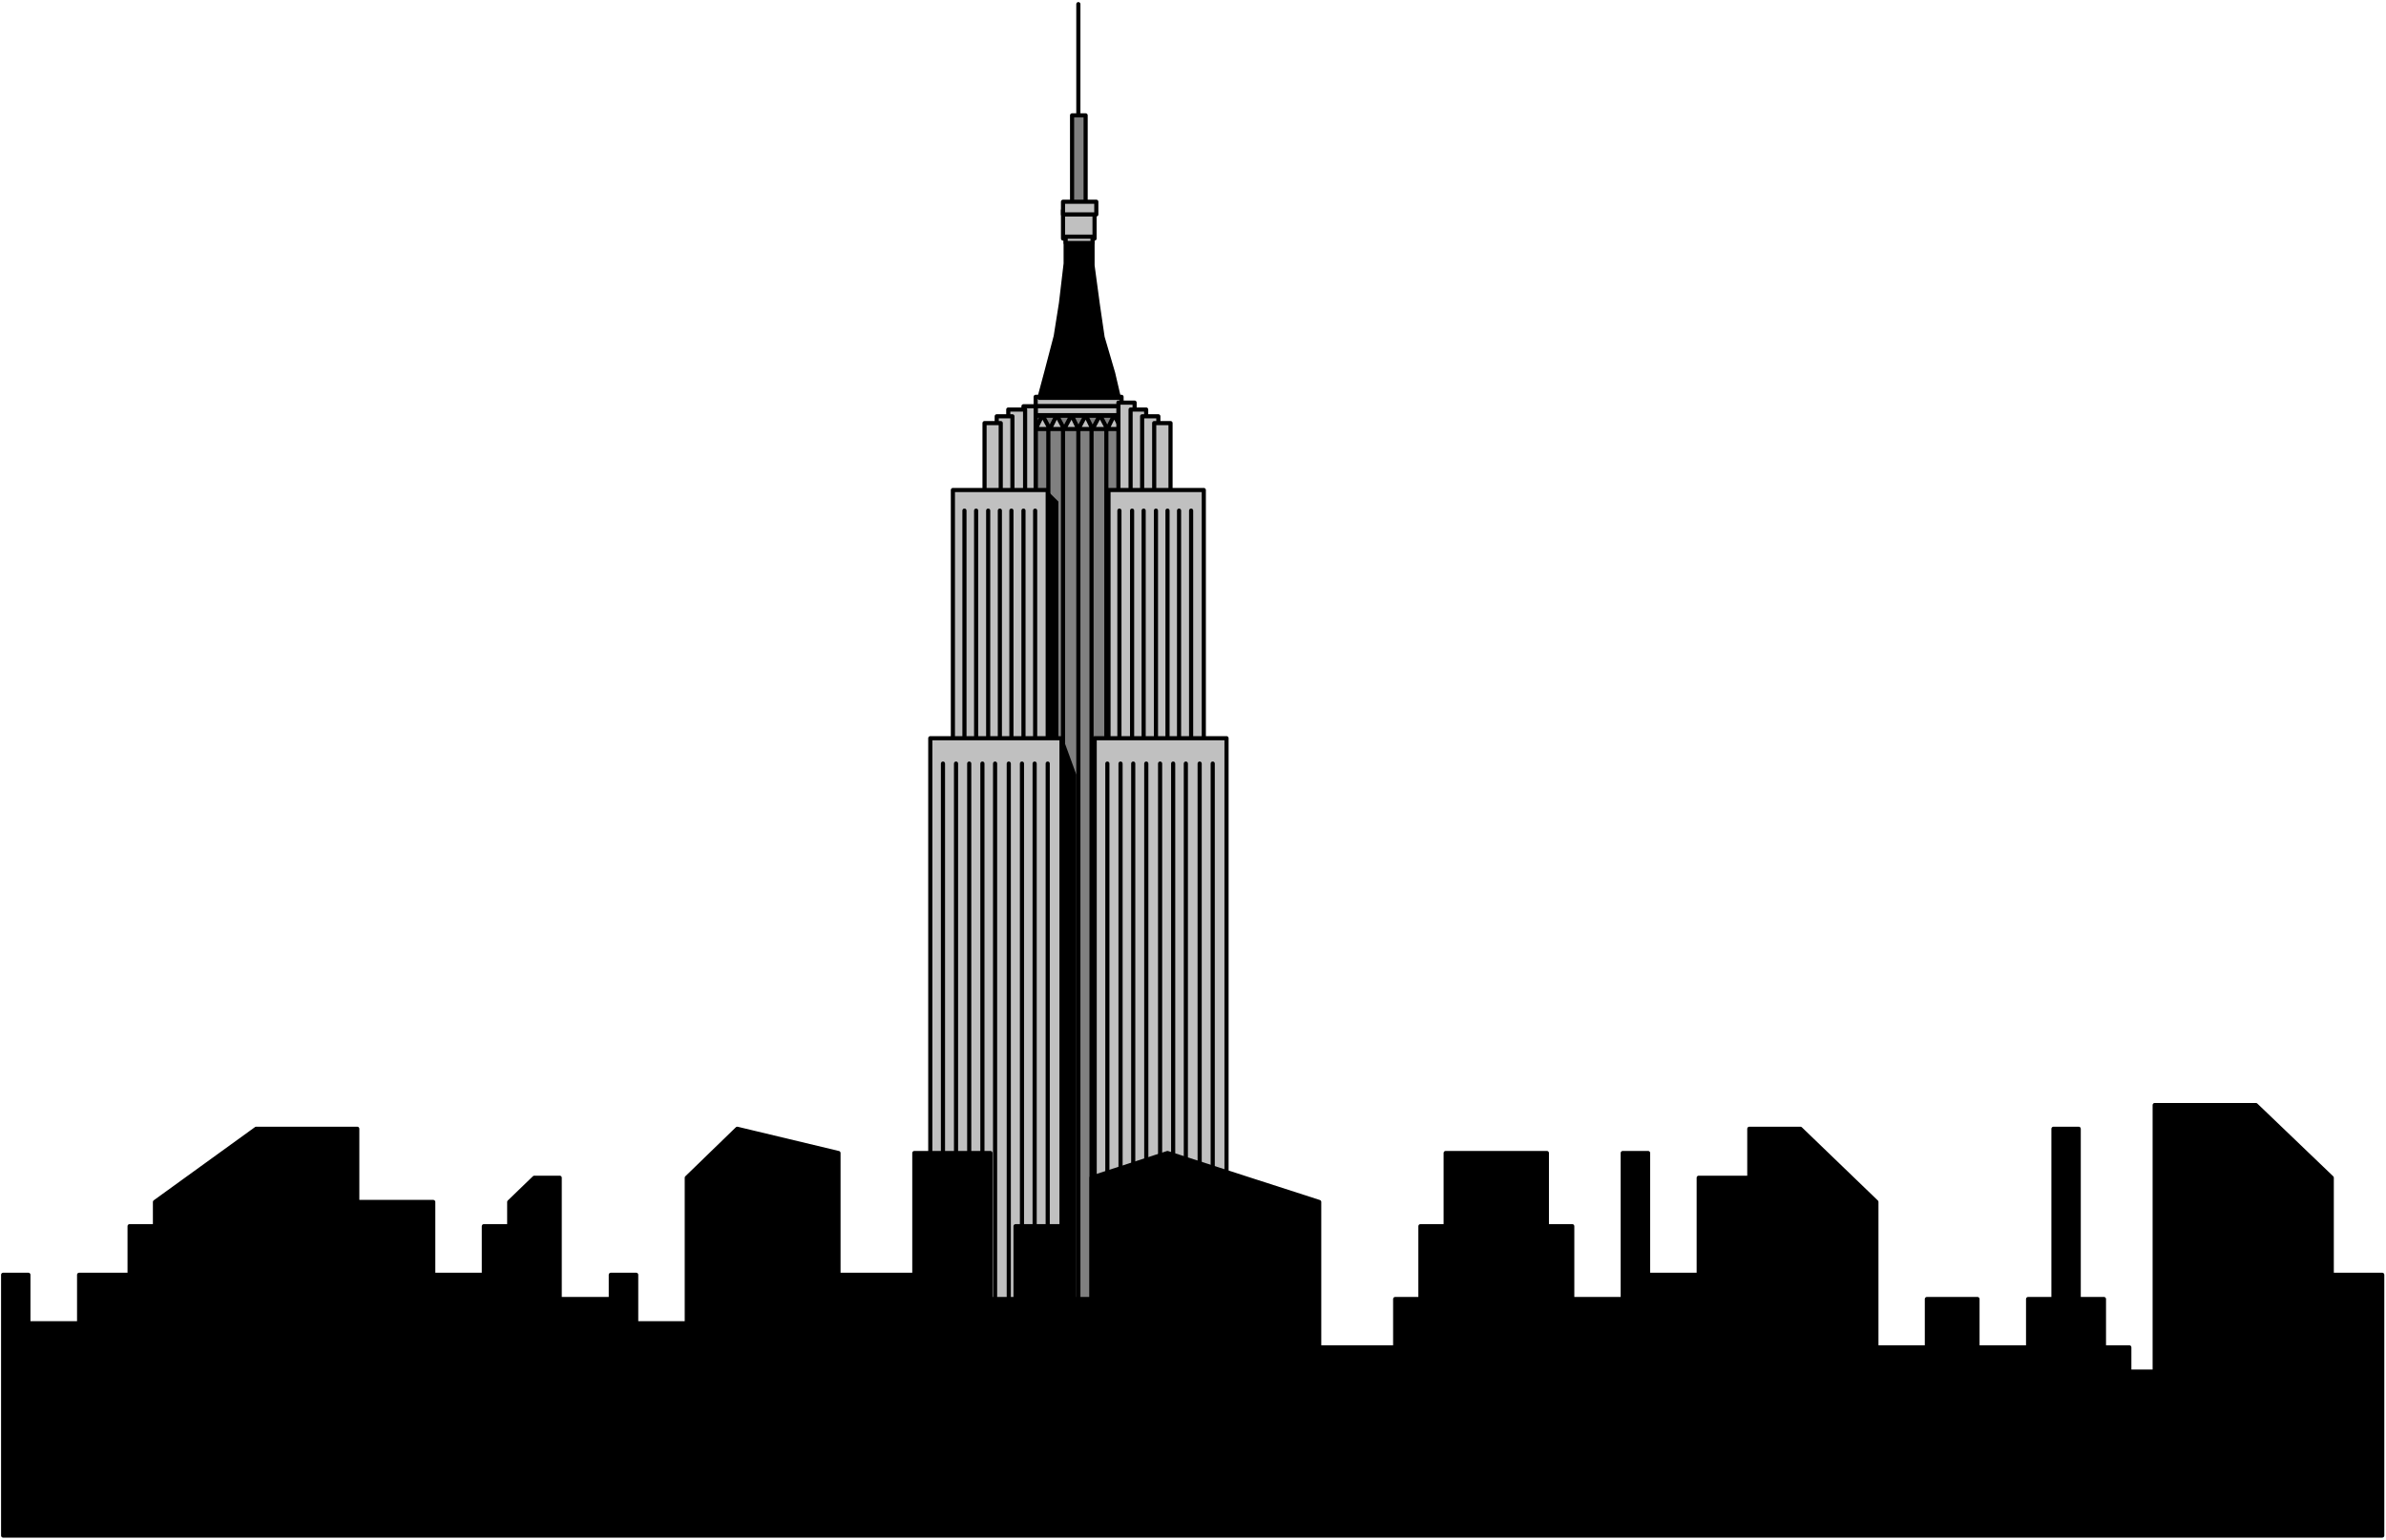 <?xml version="1.0" encoding="UTF-8" standalone="no"?>
<svg
   xmlns:ooo="http://xml.openoffice.org/svg/export"
   xmlns:dc="http://purl.org/dc/elements/1.1/"
   xmlns:cc="http://creativecommons.org/ns#"
   xmlns:rdf="http://www.w3.org/1999/02/22-rdf-syntax-ns#"
   xmlns:svg="http://www.w3.org/2000/svg"
   xmlns="http://www.w3.org/2000/svg"
   xmlns:sodipodi="http://sodipodi.sourceforge.net/DTD/sodipodi-0.dtd"
   xmlns:inkscape="http://www.inkscape.org/namespaces/inkscape"
   version="1.2"
   width="190mm"
   height="122.69mm"
   viewBox="0 0 19000 12269"
   preserveAspectRatio="xMidYMid"
   xml:space="preserve"
   id="svg252"
   sodipodi:docname="empirest.svg"
   style="fill-rule:evenodd;stroke-width:28.222;stroke-linejoin:round"
   inkscape:version="0.92.5 (2060ec1f9f, 2020-04-08)"><sodipodi:namedview
   pagecolor="#ffffff"
   bordercolor="#666666"
   borderopacity="1"
   objecttolerance="10"
   gridtolerance="10"
   guidetolerance="10"
   inkscape:pageopacity="0"
   inkscape:pageshadow="2"
   inkscape:window-width="664"
   inkscape:window-height="487"
   id="namedview254"
   showgrid="false"
   inkscape:zoom="0.2102413"
   inkscape:cx="359.05512"
   inkscape:cy="231.83622"
   inkscape:window-x="0"
   inkscape:window-y="0"
   inkscape:window-maximized="0"
   inkscape:current-layer="svg252" />
 <defs
   class="ClipPathGroup"
   id="defs8">
  <clipPath
   id="presentation_clip_path"
   clipPathUnits="userSpaceOnUse">
   <rect
   x="0"
   y="0"
   width="21000"
   height="29700"
   id="rect2" />
  </clipPath>
  <clipPath
   id="presentation_clip_path_shrink"
   clipPathUnits="userSpaceOnUse">
   <rect
   x="21"
   y="29"
   width="20958"
   height="29641"
   id="rect5" />
  </clipPath>
 </defs>
 <defs
   class="TextShapeIndex"
   id="defs12">
  <g
   ooo:slide="id1"
   ooo:id-list="id3"
   id="g10" />
 </defs>
 <defs
   class="EmbeddedBulletChars"
   id="defs44">
  <g
   id="bullet-char-template-57356"
   transform="matrix(4.8828125e-4,0,0,-4.8828125e-4,0,0)">
   <path
   d="M 580,1141 1163,571 580,0 -4,571 Z"
   id="path14"
   inkscape:connector-curvature="0" />
  </g>
  <g
   id="bullet-char-template-57354"
   transform="matrix(4.8828125e-4,0,0,-4.8828125e-4,0,0)">
   <path
   d="M 8,1128 H 1137 V 0 H 8 Z"
   id="path17"
   inkscape:connector-curvature="0" />
  </g>
  <g
   id="bullet-char-template-10146"
   transform="matrix(4.8828125e-4,0,0,-4.8828125e-4,0,0)">
   <path
   d="M 174,0 602,739 174,1481 1456,739 Z M 1358,739 309,1346 659,739 Z"
   id="path20"
   inkscape:connector-curvature="0" />
  </g>
  <g
   id="bullet-char-template-10132"
   transform="matrix(4.8828125e-4,0,0,-4.8828125e-4,0,0)">
   <path
   d="M 2015,739 1276,0 H 717 l 543,543 H 174 v 393 h 1086 l -543,545 h 557 z"
   id="path23"
   inkscape:connector-curvature="0" />
  </g>
  <g
   id="bullet-char-template-10007"
   transform="matrix(4.8828125e-4,0,0,-4.8828125e-4,0,0)">
   <path
   d="m 0,-2 c -7,16 -16,29 -25,39 l 381,530 c -94,256 -141,385 -141,387 0,25 13,38 40,38 9,0 21,-2 34,-5 21,4 42,12 65,25 l 27,-13 111,-251 280,301 64,-25 24,25 c 21,-10 41,-24 62,-43 C 886,937 835,863 770,784 769,783 710,716 594,584 L 774,223 c 0,-27 -21,-55 -63,-84 l 16,-20 C 717,90 699,76 672,76 641,76 570,178 457,381 L 164,-76 c -22,-34 -53,-51 -92,-51 -42,0 -63,17 -64,51 -7,9 -10,24 -10,44 0,9 1,19 2,30 z"
   id="path26"
   inkscape:connector-curvature="0" />
  </g>
  <g
   id="bullet-char-template-10004"
   transform="matrix(4.8828125e-4,0,0,-4.8828125e-4,0,0)">
   <path
   d="M 285,-33 C 182,-33 111,30 74,156 52,228 41,333 41,471 c 0,78 14,145 41,201 34,71 87,106 158,106 53,0 88,-31 106,-94 l 23,-176 c 8,-64 28,-97 59,-98 l 735,706 c 11,11 33,17 66,17 42,0 63,-15 63,-46 V 965 c 0,-36 -10,-64 -30,-84 L 442,47 C 390,-6 338,-33 285,-33 Z"
   id="path29"
   inkscape:connector-curvature="0" />
  </g>
  <g
   id="bullet-char-template-9679"
   transform="matrix(4.8828125e-4,0,0,-4.8828125e-4,0,0)">
   <path
   d="M 813,0 C 632,0 489,54 383,161 276,268 223,411 223,592 c 0,181 53,324 160,431 106,107 249,161 430,161 179,0 323,-54 432,-161 108,-107 162,-251 162,-431 0,-180 -54,-324 -162,-431 C 1136,54 992,0 813,0 Z"
   id="path32"
   inkscape:connector-curvature="0" />
  </g>
  <g
   id="bullet-char-template-8226"
   transform="matrix(4.8828125e-4,0,0,-4.8828125e-4,0,0)">
   <path
   d="m 346,457 c -73,0 -137,26 -191,78 -54,51 -81,114 -81,188 0,73 27,136 81,188 54,52 118,78 191,78 73,0 134,-26 185,-79 51,-51 77,-114 77,-187 0,-75 -25,-137 -76,-188 -50,-52 -112,-78 -186,-78 z"
   id="path35"
   inkscape:connector-curvature="0" />
  </g>
  <g
   id="bullet-char-template-8211"
   transform="matrix(4.8828125e-4,0,0,-4.8828125e-4,0,0)">
   <path
   d="M -4,459 H 1135 V 606 H -4 Z"
   id="path38"
   inkscape:connector-curvature="0" />
  </g>
  <g
   id="bullet-char-template-61548"
   transform="matrix(4.8828125e-4,0,0,-4.8828125e-4,0,0)">
   <path
   d="m 173,740 c 0,163 58,303 173,419 116,115 255,173 419,173 163,0 302,-58 418,-173 116,-116 174,-256 174,-419 0,-163 -58,-303 -174,-418 C 1067,206 928,148 765,148 601,148 462,206 346,322 231,437 173,577 173,740 Z"
   id="path41"
   inkscape:connector-curvature="0" />
  </g>
 </defs>
 <g
   id="g49"
   transform="translate(-1000,-8715)">
  <g
   id="id2"
   class="Master_Slide">
   <g
   id="bg-id2"
   class="Background" />
   <g
   id="bo-id2"
   class="BackgroundObjects" />
  </g>
 </g>
 <g
   class="SlideGroup"
   id="g250"
   transform="translate(-1000,-8715)">
  <g
   id="g248">
   <g
   id="container-id1">
    <g
   id="id1"
   class="Slide"
   clip-path="url(#presentation_clip_path)">
     <g
   class="Page"
   id="g244">
      <g
   class="Graphic"
   id="g242">
       <g
   id="id3">
        <rect
   class="BoundingBox"
   x="1000"
   y="8715"
   width="19000"
   height="12269"
   id="rect51"
   style="fill:none;stroke:none" />
        <defs
   id="defs56">
         <clipPath
   id="clip_path_1"
   clipPathUnits="userSpaceOnUse">
          <path
   d="M 1000,8715 H 19999 V 20983 H 1000 Z"
   id="path53"
   inkscape:connector-curvature="0" />
         </clipPath>
        </defs>
        <g
   clip-path="url(#clip_path_1)"
   id="g58" />
        <defs
   id="defs63">
         <clipPath
   id="clip_path_2"
   clipPathUnits="userSpaceOnUse">
          <path
   d="M 1000,8715 H 19991 V 20978 H 1000 Z"
   id="path60"
   inkscape:connector-curvature="0" />
         </clipPath>
        </defs>
        <g
   clip-path="url(#clip_path_2)"
   id="g237">
         <path
   d="m 9247,12026 h 718 v 8911 h -718 z"
   id="path65"
   inkscape:connector-curvature="0"
   style="fill:#808080;stroke:none" />
         <path
   d="m 9247,12026 h 718 v 8911 h -718 z"
   id="path67"
   inkscape:connector-curvature="0"
   style="fill:none;stroke:#000000;stroke-width:33;stroke-linecap:round;stroke-linejoin:round" />
         <path
   d="m 9465,12120 v 8789"
   id="path69"
   inkscape:connector-curvature="0"
   style="fill:none;stroke:#000000;stroke-width:33;stroke-linecap:round;stroke-linejoin:round" />
         <path
   d="m 9587,12120 v 8789"
   id="path71"
   inkscape:connector-curvature="0"
   style="fill:none;stroke:#000000;stroke-width:33;stroke-linecap:round;stroke-linejoin:round" />
         <path
   d="m 9692,12120 v 8789"
   id="path73"
   inkscape:connector-curvature="0"
   style="fill:none;stroke:#000000;stroke-width:33;stroke-linecap:round;stroke-linejoin:round" />
         <path
   d="m 9810,12120 v 8789"
   id="path75"
   inkscape:connector-curvature="0"
   style="fill:none;stroke:#000000;stroke-width:33;stroke-linecap:round;stroke-linejoin:round" />
         <path
   d="m 9348,12136 v 8801"
   id="path77"
   inkscape:connector-curvature="0"
   style="fill:none;stroke:#000000;stroke-width:33;stroke-linecap:round;stroke-linejoin:round" />
         <path
   d="m 9247,11876 h 684 v 75 h -684 z"
   id="path79"
   inkscape:connector-curvature="0"
   style="fill:#c0c0c0;stroke:none" />
         <path
   d="m 9247,11876 h 684 v 75 h -684 z"
   id="path81"
   inkscape:connector-curvature="0"
   style="fill:none;stroke:#000000;stroke-width:33;stroke-linecap:round;stroke-linejoin:round" />
         <path
   d="m 9247,11951 h 684 v 71 h -684 z"
   id="path83"
   inkscape:connector-curvature="0"
   style="fill:#c0c0c0;stroke:none" />
         <path
   d="m 9247,11951 h 684 v 71 h -684 z"
   id="path85"
   inkscape:connector-curvature="0"
   style="fill:none;stroke:#000000;stroke-width:33;stroke-linecap:round;stroke-linejoin:round" />
         <path
   d="m 9486,10616 v 198 l -37,314 -42,265 -76,290 -54,201 h 319 v -1268 z"
   id="path87"
   inkscape:connector-curvature="0"
   style="fill:#000000;stroke:none" />
         <path
   d="m 9486,10616 v 198 l -37,314 -42,265 -76,290 -54,201 h 319 v -1268 z"
   id="path89"
   inkscape:connector-curvature="0"
   style="fill:none;stroke:#000000;stroke-width:33;stroke-linecap:round;stroke-linejoin:round" />
         <path
   d="m 9700,10637 v 193 l 42,311 38,260 84,286 46,197 h -314 v -1247 z"
   id="path91"
   inkscape:connector-curvature="0"
   style="fill:#000000;stroke:none" />
         <path
   d="m 9700,10637 v 193 l 42,311 38,260 84,286 46,197 h -314 v -1247 z"
   id="path93"
   inkscape:connector-curvature="0"
   style="fill:none;stroke:#000000;stroke-width:33;stroke-linecap:round;stroke-linejoin:round" />
         <path
   d="m 9465,10390 h 251 v 225 h -251 z"
   id="path95"
   inkscape:connector-curvature="0"
   style="fill:#c0c0c0;stroke:none" />
         <path
   d="m 9465,10390 h 251 v 225 h -251 z"
   id="path97"
   inkscape:connector-curvature="0"
   style="fill:none;stroke:#000000;stroke-width:33;stroke-linecap:round;stroke-linejoin:round" />
         <path
   d="M 9587,9626 V 8748"
   id="path99"
   inkscape:connector-curvature="0"
   style="fill:none;stroke:#000000;stroke-width:33;stroke-linecap:round;stroke-linejoin:round" />
         <path
   d="m 9537,9634 h 108 v 708 h -108 z"
   id="path101"
   inkscape:connector-curvature="0"
   style="fill:#808080;stroke:none" />
         <path
   d="m 9537,9634 h 108 v 708 h -108 z"
   id="path103"
   inkscape:connector-curvature="0"
   style="fill:none;stroke:#000000;stroke-width:33;stroke-linecap:round;stroke-linejoin:round" />
         <path
   d="m 9465,10322 h 265 v 101 h -265 z"
   id="path105"
   inkscape:connector-curvature="0"
   style="fill:#c0c0c0;stroke:none" />
         <path
   d="m 9465,10322 h 265 v 101 h -265 z"
   id="path107"
   inkscape:connector-curvature="0"
   style="fill:none;stroke:#000000;stroke-width:33;stroke-linecap:round;stroke-linejoin:round" />
         <path
   d="m 9486,10600 h 214 v 50 h -214 z"
   id="path109"
   inkscape:connector-curvature="0"
   style="fill:#c0c0c0;stroke:none" />
         <path
   d="m 9486,10600 h 214 v 50 h -214 z"
   id="path111"
   inkscape:connector-curvature="0"
   style="fill:none;stroke:#000000;stroke-width:33;stroke-linecap:round;stroke-linejoin:round" />
         <path
   d="m 9247,11951 v 810 h -97 v -810 z"
   id="path113"
   inkscape:connector-curvature="0"
   style="fill:#c0c0c0;stroke:none" />
         <path
   d="m 9247,11951 v 810 h -97 v -810 z"
   id="path115"
   inkscape:connector-curvature="0"
   style="fill:none;stroke:#000000;stroke-width:33;stroke-linecap:round;stroke-linejoin:round" />
         <path
   d="m 9029,11977 h 134 v 792 h -134 z"
   id="path117"
   inkscape:connector-curvature="0"
   style="fill:#c0c0c0;stroke:none" />
         <path
   d="m 9029,11977 h 134 v 792 h -134 z"
   id="path119"
   inkscape:connector-curvature="0"
   style="fill:none;stroke:#000000;stroke-width:33;stroke-linecap:round;stroke-linejoin:round" />
         <path
   d="m 8937,12031 h 125 v 737 h -125 z"
   id="path121"
   inkscape:connector-curvature="0"
   style="fill:#c0c0c0;stroke:none" />
         <path
   d="m 8937,12031 h 125 v 737 h -125 z"
   id="path123"
   inkscape:connector-curvature="0"
   style="fill:none;stroke:#000000;stroke-width:33;stroke-linecap:round;stroke-linejoin:round" />
         <path
   d="m 8840,12085 h 129 v 683 h -129 z"
   id="path125"
   inkscape:connector-curvature="0"
   style="fill:#c0c0c0;stroke:none" />
         <path
   d="m 8840,12085 h 129 v 683 h -129 z"
   id="path127"
   inkscape:connector-curvature="0"
   style="fill:none;stroke:#000000;stroke-width:33;stroke-linecap:round;stroke-linejoin:round" />
         <path
   d="m 9247,12132 54,-110 59,110 55,-110 59,110 59,-110 54,110 59,-110 54,110 59,-110 59,110 54,-110 59,110 z"
   id="path129"
   inkscape:connector-curvature="0"
   style="fill:#c0c0c0;stroke:none" />
         <path
   d="m 9247,12132 54,-110 59,110 55,-110 59,110 59,-110 54,110 59,-110 54,110 59,-110 59,110 54,-110 59,110 z"
   id="path131"
   inkscape:connector-curvature="0"
   style="fill:none;stroke:#000000;stroke-width:33;stroke-linecap:round;stroke-linejoin:round" />
         <path
   d="m 9343,12618 h -755 v 8316 h 755 z"
   id="path133"
   inkscape:connector-curvature="0"
   style="fill:#c0c0c0;stroke:none" />
         <path
   d="m 9343,12618 h -755 v 8316 h 755 z"
   id="path135"
   inkscape:connector-curvature="0"
   style="fill:none;stroke:#000000;stroke-width:33;stroke-linecap:round;stroke-linejoin:round" />
         <path
   d="m 9243,12782 v 8155"
   id="path137"
   inkscape:connector-curvature="0"
   style="fill:none;stroke:#000000;stroke-width:33;stroke-linecap:round;stroke-linejoin:round" />
         <path
   d="m 9150,12782 v 8155"
   id="path139"
   inkscape:connector-curvature="0"
   style="fill:none;stroke:#000000;stroke-width:33;stroke-linecap:round;stroke-linejoin:round" />
         <path
   d="m 9054,12782 v 8155"
   id="path141"
   inkscape:connector-curvature="0"
   style="fill:none;stroke:#000000;stroke-width:33;stroke-linecap:round;stroke-linejoin:round" />
         <path
   d="m 8962,12782 v 8155"
   id="path143"
   inkscape:connector-curvature="0"
   style="fill:none;stroke:#000000;stroke-width:33;stroke-linecap:round;stroke-linejoin:round" />
         <path
   d="m 8869,12782 v 8155"
   id="path145"
   inkscape:connector-curvature="0"
   style="fill:none;stroke:#000000;stroke-width:33;stroke-linecap:round;stroke-linejoin:round" />
         <path
   d="m 8773,12782 v 8155"
   id="path147"
   inkscape:connector-curvature="0"
   style="fill:none;stroke:#000000;stroke-width:33;stroke-linecap:round;stroke-linejoin:round" />
         <path
   d="m 8680,12782 v 8155"
   id="path149"
   inkscape:connector-curvature="0"
   style="fill:none;stroke:#000000;stroke-width:33;stroke-linecap:round;stroke-linejoin:round" />
         <path
   d="M 9453,14595 H 8408 v 6339 h 1045 z"
   id="path151"
   inkscape:connector-curvature="0"
   style="fill:#c0c0c0;stroke:none" />
         <path
   d="M 9453,14595 H 8408 v 6339 h 1045 z"
   id="path153"
   inkscape:connector-curvature="0"
   style="fill:none;stroke:#000000;stroke-width:33;stroke-linecap:round;stroke-linejoin:round" />
         <path
   d="m 9138,14797 v 6140"
   id="path155"
   inkscape:connector-curvature="0"
   style="fill:none;stroke:#000000;stroke-width:33;stroke-linecap:round;stroke-linejoin:round" />
         <path
   d="m 9033,14797 v 6140"
   id="path157"
   inkscape:connector-curvature="0"
   style="fill:none;stroke:#000000;stroke-width:33;stroke-linecap:round;stroke-linejoin:round" />
         <path
   d="m 8924,14797 v 6140"
   id="path159"
   inkscape:connector-curvature="0"
   style="fill:none;stroke:#000000;stroke-width:33;stroke-linecap:round;stroke-linejoin:round" />
         <path
   d="m 8823,14797 v 6140"
   id="path161"
   inkscape:connector-curvature="0"
   style="fill:none;stroke:#000000;stroke-width:33;stroke-linecap:round;stroke-linejoin:round" />
         <path
   d="m 8718,14797 v 6140"
   id="path163"
   inkscape:connector-curvature="0"
   style="fill:none;stroke:#000000;stroke-width:33;stroke-linecap:round;stroke-linejoin:round" />
         <path
   d="m 8613,14797 v 6140"
   id="path165"
   inkscape:connector-curvature="0"
   style="fill:none;stroke:#000000;stroke-width:33;stroke-linecap:round;stroke-linejoin:round" />
         <path
   d="m 8509,14797 v 6140"
   id="path167"
   inkscape:connector-curvature="0"
   style="fill:none;stroke:#000000;stroke-width:33;stroke-linecap:round;stroke-linejoin:round" />
         <path
   d="m 9343,14797 v 6140"
   id="path169"
   inkscape:connector-curvature="0"
   style="fill:none;stroke:#000000;stroke-width:33;stroke-linecap:round;stroke-linejoin:round" />
         <path
   d="m 9239,14797 v 6140"
   id="path171"
   inkscape:connector-curvature="0"
   style="fill:none;stroke:#000000;stroke-width:33;stroke-linecap:round;stroke-linejoin:round" />
         <path
   d="m 9340,12623 88,87 v 1885 l -88,-3 z"
   id="path173"
   inkscape:connector-curvature="0"
   style="fill:#000000;stroke:none" />
         <path
   d="m 9465,14595 106,290 v 6049 l -106,-18 z"
   id="path175"
   inkscape:connector-curvature="0"
   style="fill:#000000;stroke:none" />
         <path
   d="m 9906,11922 h 129 v 846 h -129 z"
   id="path177"
   inkscape:connector-curvature="0"
   style="fill:#c0c0c0;stroke:none" />
         <path
   d="m 9906,11922 h 129 v 846 h -129 z"
   id="path179"
   inkscape:connector-curvature="0"
   style="fill:none;stroke:#000000;stroke-width:33;stroke-linecap:round;stroke-linejoin:round" />
         <path
   d="m 10003,11977 h 124 v 792 h -124 z"
   id="path181"
   inkscape:connector-curvature="0"
   style="fill:#c0c0c0;stroke:none" />
         <path
   d="m 10003,11977 h 124 v 792 h -124 z"
   id="path183"
   inkscape:connector-curvature="0"
   style="fill:none;stroke:#000000;stroke-width:33;stroke-linecap:round;stroke-linejoin:round" />
         <path
   d="m 10095,12031 h 129 v 737 h -129 z"
   id="path185"
   inkscape:connector-curvature="0"
   style="fill:#c0c0c0;stroke:none" />
         <path
   d="m 10095,12031 h 129 v 737 h -129 z"
   id="path187"
   inkscape:connector-curvature="0"
   style="fill:none;stroke:#000000;stroke-width:33;stroke-linecap:round;stroke-linejoin:round" />
         <path
   d="m 10191,12085 h 130 v 683 h -130 z"
   id="path189"
   inkscape:connector-curvature="0"
   style="fill:#c0c0c0;stroke:none" />
         <path
   d="m 10191,12085 h 130 v 683 h -130 z"
   id="path191"
   inkscape:connector-curvature="0"
   style="fill:none;stroke:#000000;stroke-width:33;stroke-linecap:round;stroke-linejoin:round" />
         <path
   d="m 9827,12618 h 759 v 8316 h -759 z"
   id="path193"
   inkscape:connector-curvature="0"
   style="fill:#c0c0c0;stroke:none" />
         <path
   d="m 9827,12618 h 759 v 8316 h -759 z"
   id="path195"
   inkscape:connector-curvature="0"
   style="fill:none;stroke:#000000;stroke-width:33;stroke-linecap:round;stroke-linejoin:round" />
         <path
   d="m 9914,12782 v 8155"
   id="path197"
   inkscape:connector-curvature="0"
   style="fill:none;stroke:#000000;stroke-width:33;stroke-linecap:round;stroke-linejoin:round" />
         <path
   d="m 10015,12782 v 8155"
   id="path199"
   inkscape:connector-curvature="0"
   style="fill:none;stroke:#000000;stroke-width:33;stroke-linecap:round;stroke-linejoin:round" />
         <path
   d="m 10107,12782 v 8155"
   id="path201"
   inkscape:connector-curvature="0"
   style="fill:none;stroke:#000000;stroke-width:33;stroke-linecap:round;stroke-linejoin:round" />
         <path
   d="m 10205,12782 v 8155"
   id="path203"
   inkscape:connector-curvature="0"
   style="fill:none;stroke:#000000;stroke-width:33;stroke-linecap:round;stroke-linejoin:round" />
         <path
   d="m 10297,12782 v 8155"
   id="path205"
   inkscape:connector-curvature="0"
   style="fill:none;stroke:#000000;stroke-width:33;stroke-linecap:round;stroke-linejoin:round" />
         <path
   d="m 10389,12782 v 8155"
   id="path207"
   inkscape:connector-curvature="0"
   style="fill:none;stroke:#000000;stroke-width:33;stroke-linecap:round;stroke-linejoin:round" />
         <path
   d="m 10485,12782 v 8155"
   id="path209"
   inkscape:connector-curvature="0"
   style="fill:none;stroke:#000000;stroke-width:33;stroke-linecap:round;stroke-linejoin:round" />
         <path
   d="m 9717,14595 h 1050 v 6339 H 9717 Z"
   id="path211"
   inkscape:connector-curvature="0"
   style="fill:#c0c0c0;stroke:none" />
         <path
   d="m 9717,14595 h 1050 v 6339 H 9717 Z"
   id="path213"
   inkscape:connector-curvature="0"
   style="fill:none;stroke:#000000;stroke-width:33;stroke-linecap:round;stroke-linejoin:round" />
         <path
   d="m 10024,14797 v 6140"
   id="path215"
   inkscape:connector-curvature="0"
   style="fill:none;stroke:#000000;stroke-width:33;stroke-linecap:round;stroke-linejoin:round" />
         <path
   d="m 10128,14797 v 6140"
   id="path217"
   inkscape:connector-curvature="0"
   style="fill:none;stroke:#000000;stroke-width:33;stroke-linecap:round;stroke-linejoin:round" />
         <path
   d="m 10238,14797 v 6140"
   id="path219"
   inkscape:connector-curvature="0"
   style="fill:none;stroke:#000000;stroke-width:33;stroke-linecap:round;stroke-linejoin:round" />
         <path
   d="m 10342,14797 v 6140"
   id="path221"
   inkscape:connector-curvature="0"
   style="fill:none;stroke:#000000;stroke-width:33;stroke-linecap:round;stroke-linejoin:round" />
         <path
   d="m 10443,14797 v 6140"
   id="path223"
   inkscape:connector-curvature="0"
   style="fill:none;stroke:#000000;stroke-width:33;stroke-linecap:round;stroke-linejoin:round" />
         <path
   d="m 10553,14797 v 6140"
   id="path225"
   inkscape:connector-curvature="0"
   style="fill:none;stroke:#000000;stroke-width:33;stroke-linecap:round;stroke-linejoin:round" />
         <path
   d="m 10657,14797 v 6140"
   id="path227"
   inkscape:connector-curvature="0"
   style="fill:none;stroke:#000000;stroke-width:33;stroke-linecap:round;stroke-linejoin:round" />
         <path
   d="m 9818,14797 v 6140"
   id="path229"
   inkscape:connector-curvature="0"
   style="fill:none;stroke:#000000;stroke-width:33;stroke-linecap:round;stroke-linejoin:round" />
         <path
   d="m 9923,14797 v 6140"
   id="path231"
   inkscape:connector-curvature="0"
   style="fill:none;stroke:#000000;stroke-width:33;stroke-linecap:round;stroke-linejoin:round" />
         <path
   d="m 1025,18869 h 201 v 386 h 404 v -386 h 402 v -387 h 202 v -193 l 806,-583 h 805 v 583 h 605 v 580 h 403 v -387 h 202 v -193 l 200,-193 h 202 v 966 h 407 v -193 h 202 v 386 h 403 v -1159 l 402,-390 806,193 v 970 h 604 v -970 h 606 v 1163 h 200 v -580 h 404 v 580 h 201 v -966 l 605,-197 1208,390 v 1158 h 605 v -385 h 201 v -580 h 201 v -583 h 806 v 583 h 202 v 580 h 402 v -1163 h 202 v 970 h 403 v -773 h 403 v -390 h 407 l 605,583 v 1158 h 402 v -385 h 403 v 385 h 403 v -385 h 202 v -1356 h 201 v 1356 h 201 v 385 h 202 v 193 h 202 v -2123 h 806 l 604,579 v 773 h 402 v 2077 H 1025 Z"
   id="path233"
   inkscape:connector-curvature="0"
   style="fill:#000000;stroke:none" />
         <path
   d="m 1025,18869 h 201 v 386 h 404 v -386 h 402 v -387 h 202 v -193 l 806,-583 h 805 v 583 h 605 v 580 h 403 v -387 h 202 v -193 l 200,-193 h 202 v 966 h 407 v -193 h 202 v 386 h 403 v -1159 l 402,-390 806,193 v 970 h 604 v -970 h 606 v 1163 h 200 v -580 h 404 v 580 h 201 v -966 l 605,-197 1208,390 v 1158 h 605 v -385 h 201 v -580 h 201 v -583 h 806 v 583 h 202 v 580 h 402 v -1163 h 202 v 970 h 403 v -773 h 403 v -390 h 407 l 605,583 v 1158 h 402 v -385 h 403 v 385 h 403 v -385 h 202 v -1356 h 201 v 1356 h 201 v 385 h 202 v 193 h 202 v -2123 h 806 l 604,579 v 773 h 402 v 2077 H 1025 Z"
   id="path235"
   inkscape:connector-curvature="0"
   style="fill:none;stroke:#000000;stroke-width:33;stroke-linecap:round;stroke-linejoin:round" />
        </g>
        <g
   clip-path="url(#clip_path_1)"
   id="g239" />
       </g>
      </g>
     </g>
    </g>
   </g>
  </g>
 </g>
</svg>
